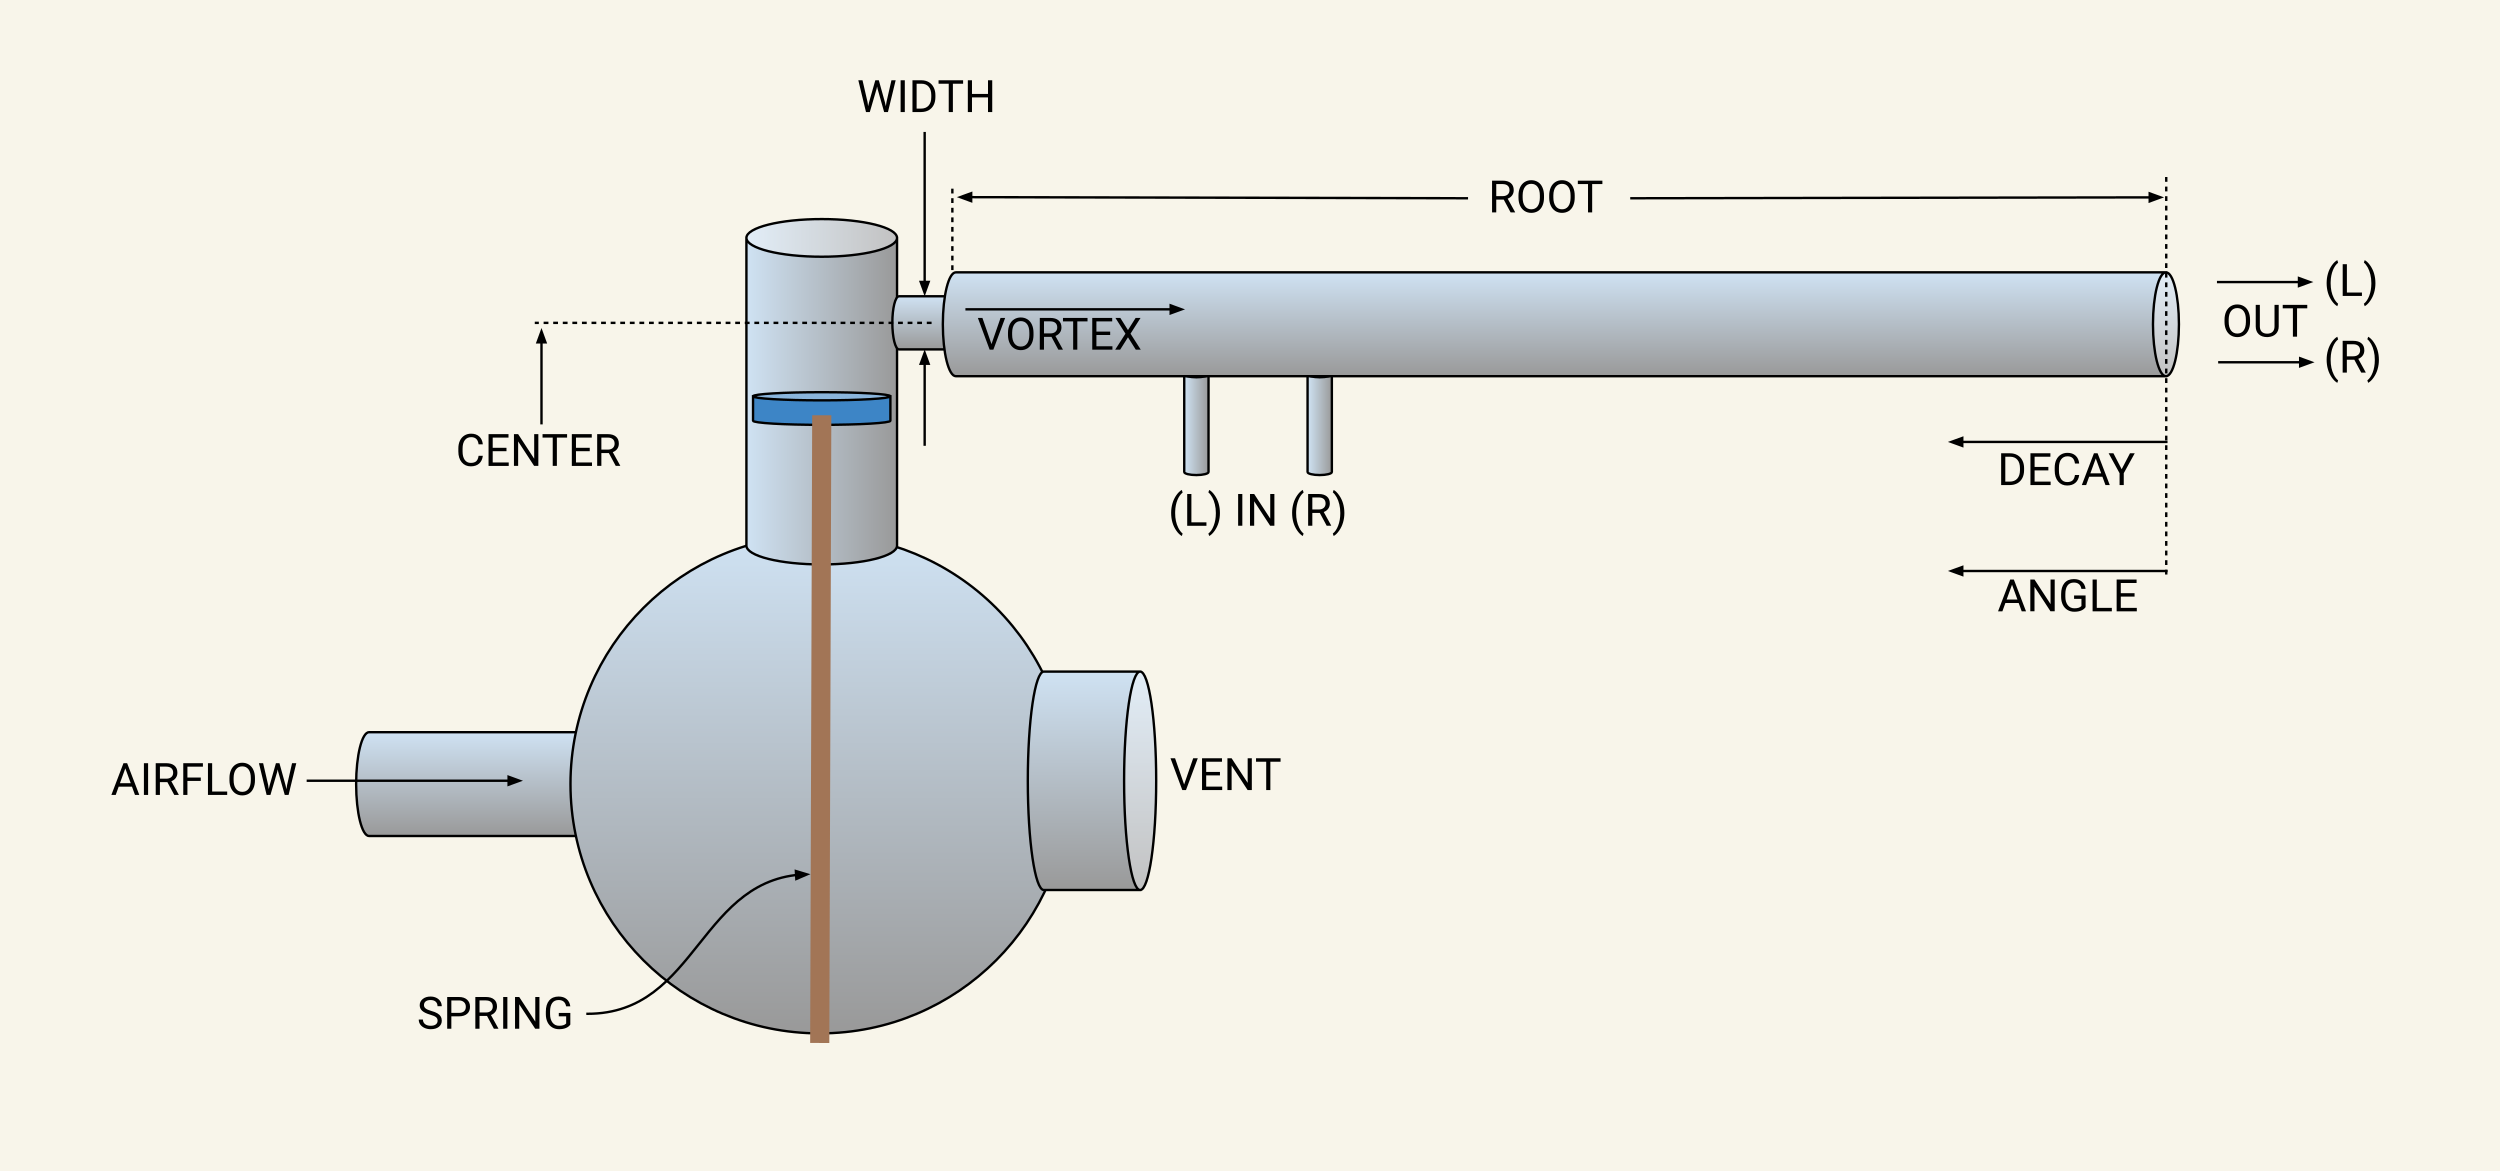 <svg version="1.1" viewBox="0.0 0.0 1043.924 489.045" fill="none" stroke="none" stroke-linecap="square" stroke-miterlimit="10" xmlns:xlink="http://www.w3.org/1999/xlink" xmlns="http://www.w3.org/2000/svg"><rect x="0.0" y="0.0" width="1043.924" height="489.045" fill="#333333" stroke="none"/><clipPath id="p.0"><path d="m0 0l1043.924 0l0 489.045l-1043.924 0l0 -489.045z" clip-rule="nonzero"/></clipPath><g clip-path="url(#p.0)"><path fill="#f8f5ea" d="m0 0l1043.924 0l0 489.045l-1043.924 0z" fill-rule="evenodd"/><defs><linearGradient id="p.1" gradientUnits="userSpaceOnUse" gradientTransform="matrix(3.185 0.0 0.0 3.185 0.0 0.0)" spreadMethod="pad" x1="158.46" y1="48.671" x2="155.276" y2="48.671"><stop offset="0.0" stop-color="#999999"/><stop offset="1.0" stop-color="#cfe2f3"/></linearGradient></defs><path fill="url(#p.1)" d="m494.5 156.269l0 0c0 0.7 2.27 1.268 5.071 1.268c2.801 0 5.071 -0.568 5.071 -1.268l0 40.835c0 0.7 -2.27 1.268 -5.071 1.268c-2.801 0 -5.071 -0.568 -5.071 -1.268z" fill-rule="evenodd"/><defs><linearGradient id="p.2" gradientUnits="userSpaceOnUse" gradientTransform="matrix(3.185 0.0 0.0 3.185 0.0 0.0)" spreadMethod="pad" x1="158.46" y1="48.671" x2="155.276" y2="48.671"><stop offset="0.0" stop-color="#999999"/><stop offset="1.0" stop-color="#cfe2f3"/></linearGradient></defs><path fill="url(#p.2)" d="m494.5 156.269l0 0c0 -0.7 2.27 -1.268 5.071 -1.268c2.801 0 5.071 0.568 5.071 1.268l0 0c0 0.7 -2.27 1.268 -5.071 1.268c-2.801 0 -5.071 -0.568 -5.071 -1.268z" fill-rule="evenodd"/><path fill="#000000" fill-opacity="0.0" d="m504.642 156.269l0 0c0 0.7 -2.27 1.268 -5.071 1.268c-2.801 0 -5.071 -0.568 -5.071 -1.268l0 0c0 -0.7 2.27 -1.268 5.071 -1.268c2.801 0 5.071 0.568 5.071 1.268l0 40.835c0 0.7 -2.27 1.268 -5.071 1.268c-2.801 0 -5.071 -0.568 -5.071 -1.268l0 -40.835" fill-rule="evenodd"/><path fill="#ffffff" fill-opacity="0.4" d="m494.5 156.269l0 0c0 -0.7 2.27 -1.268 5.071 -1.268c2.801 0 5.071 0.568 5.071 1.268l0 0c0 0.7 -2.27 1.268 -5.071 1.268c-2.801 0 -5.071 -0.568 -5.071 -1.268z" fill-rule="evenodd"/><path stroke="#000000" stroke-width="1.0" stroke-linejoin="round" stroke-linecap="butt" d="m504.642 156.269l0 0c0 0.7 -2.27 1.268 -5.071 1.268c-2.801 0 -5.071 -0.568 -5.071 -1.268l0 0c0 -0.7 2.27 -1.268 5.071 -1.268c2.801 0 5.071 0.568 5.071 1.268l0 40.835c0 0.7 -2.27 1.268 -5.071 1.268c-2.801 0 -5.071 -0.568 -5.071 -1.268l0 -40.835" fill-rule="evenodd"/><defs><linearGradient id="p.3" gradientUnits="userSpaceOnUse" gradientTransform="matrix(3.185 0.0 0.0 3.185 0.0 0.0)" spreadMethod="pad" x1="174.632" y1="48.671" x2="171.447" y2="48.671"><stop offset="0.0" stop-color="#999999"/><stop offset="1.0" stop-color="#cfe2f3"/></linearGradient></defs><path fill="url(#p.3)" d="m546.0 156.269l0 0c0 0.7 2.27 1.268 5.071 1.268c2.801 0 5.071 -0.568 5.071 -1.268l0 40.835c0 0.7 -2.27 1.268 -5.071 1.268c-2.801 0 -5.071 -0.568 -5.071 -1.268z" fill-rule="evenodd"/><defs><linearGradient id="p.4" gradientUnits="userSpaceOnUse" gradientTransform="matrix(3.185 0.0 0.0 3.185 0.0 0.0)" spreadMethod="pad" x1="174.632" y1="48.671" x2="171.447" y2="48.671"><stop offset="0.0" stop-color="#999999"/><stop offset="1.0" stop-color="#cfe2f3"/></linearGradient></defs><path fill="url(#p.4)" d="m546.0 156.269l0 0c0 -0.7 2.27 -1.268 5.071 -1.268c2.801 0 5.071 0.568 5.071 1.268l0 0c0 0.7 -2.27 1.268 -5.071 1.268c-2.801 0 -5.071 -0.568 -5.071 -1.268z" fill-rule="evenodd"/><path fill="#000000" fill-opacity="0.0" d="m556.142 156.269l0 0c0 0.7 -2.27 1.268 -5.071 1.268c-2.801 0 -5.071 -0.568 -5.071 -1.268l0 0c0 -0.7 2.27 -1.268 5.071 -1.268c2.801 0 5.071 0.568 5.071 1.268l0 40.835c0 0.7 -2.27 1.268 -5.071 1.268c-2.801 0 -5.071 -0.568 -5.071 -1.268l0 -40.835" fill-rule="evenodd"/><path fill="#ffffff" fill-opacity="0.4" d="m546.0 156.269l0 0c0 -0.7 2.27 -1.268 5.071 -1.268c2.801 0 5.071 0.568 5.071 1.268l0 0c0 0.7 -2.27 1.268 -5.071 1.268c-2.801 0 -5.071 -0.568 -5.071 -1.268z" fill-rule="evenodd"/><path stroke="#000000" stroke-width="1.0" stroke-linejoin="round" stroke-linecap="butt" d="m556.142 156.269l0 0c0 0.7 -2.27 1.268 -5.071 1.268c-2.801 0 -5.071 -0.568 -5.071 -1.268l0 0c0 -0.7 2.27 -1.268 5.071 -1.268c2.801 0 5.071 0.568 5.071 1.268l0 40.835c0 0.7 -2.27 1.268 -5.071 1.268c-2.801 0 -5.071 -0.568 -5.071 -1.268l0 -40.835" fill-rule="evenodd"/><defs><linearGradient id="p.5" gradientUnits="userSpaceOnUse" gradientTransform="matrix(0.0 6.586 -6.586 0.0 0.0 0.0)" spreadMethod="pad" x1="53.01" y1="-38.626" x2="46.424" y2="-38.626"><stop offset="0.0" stop-color="#999999"/><stop offset="1.0" stop-color="#cfe2f3"/></linearGradient></defs><path fill="url(#p.5)" d="m248.958 305.732l0 0c-2.994 0 -5.421 9.709 -5.421 21.685c0 11.976 2.427 21.685 5.421 21.685l-94.827 0c-2.994 0 -5.421 -9.709 -5.421 -21.685c0 -11.976 2.427 -21.685 5.421 -21.685z" fill-rule="evenodd"/><defs><linearGradient id="p.6" gradientUnits="userSpaceOnUse" gradientTransform="matrix(0.0 6.586 -6.586 0.0 0.0 0.0)" spreadMethod="pad" x1="53.01" y1="-38.626" x2="46.424" y2="-38.626"><stop offset="0.0" stop-color="#999999"/><stop offset="1.0" stop-color="#cfe2f3"/></linearGradient></defs><path fill="url(#p.6)" d="m248.958 305.732l0 0c2.994 0 5.421 9.709 5.421 21.685c0 11.976 -2.427 21.685 -5.421 21.685l0 0c-2.994 0 -5.421 -9.709 -5.421 -21.685c0 -11.976 2.427 -21.685 5.421 -21.685z" fill-rule="evenodd"/><path fill="#000000" fill-opacity="0.0" d="m248.958 349.102l0 0c-2.994 0 -5.421 -9.709 -5.421 -21.685c0 -11.976 2.427 -21.685 5.421 -21.685l0 0c2.994 0 5.421 9.709 5.421 21.685c0 11.976 -2.427 21.685 -5.421 21.685l-94.827 0c-2.994 0 -5.421 -9.709 -5.421 -21.685c0 -11.976 2.427 -21.685 5.421 -21.685l94.827 0" fill-rule="evenodd"/><path fill="#ffffff" fill-opacity="0.4" d="m248.958 305.732l0 0c2.994 0 5.421 9.709 5.421 21.685c0 11.976 -2.427 21.685 -5.421 21.685l0 0c-2.994 0 -5.421 -9.709 -5.421 -21.685c0 -11.976 2.427 -21.685 5.421 -21.685z" fill-rule="evenodd"/><path stroke="#000000" stroke-width="1.0" stroke-linejoin="round" stroke-linecap="butt" d="m248.958 349.102l0 0c-2.994 0 -5.421 -9.709 -5.421 -21.685c0 -11.976 2.427 -21.685 5.421 -21.685l0 0c2.994 0 5.421 9.709 5.421 21.685c0 11.976 -2.427 21.685 -5.421 21.685l-94.827 0c-2.994 0 -5.421 -9.709 -5.421 -21.685c0 -11.976 2.427 -21.685 5.421 -21.685l94.827 0" fill-rule="evenodd"/><defs><linearGradient id="p.7" gradientUnits="userSpaceOnUse" gradientTransform="matrix(14.429 0.0 0.0 14.429 0.0 0.0)" spreadMethod="pad" x1="30.938" y1="29.906" x2="30.938" y2="15.478"><stop offset="0.0" stop-color="#999999"/><stop offset="1.0" stop-color="#cfe2f3"/></linearGradient></defs><path fill="url(#p.7)" d="m238.215 327.417l0 0c0 -57.49 46.605 -104.094 104.094 -104.094l0 0c27.608 0 54.084 10.967 73.606 30.489c19.522 19.522 30.489 45.998 30.489 73.606l0 0c0 57.49 -46.605 104.094 -104.094 104.094l0 0c-57.49 0 -104.094 -46.605 -104.094 -104.094z" fill-rule="evenodd"/><path stroke="#000000" stroke-width="1.0" stroke-linejoin="round" stroke-linecap="butt" d="m238.215 327.417l0 0c0 -57.49 46.605 -104.094 104.094 -104.094l0 0c27.608 0 54.084 10.967 73.606 30.489c19.522 19.522 30.489 45.998 30.489 73.606l0 0c0 57.49 -46.605 104.094 -104.094 104.094l0 0c-57.49 0 -104.094 -46.605 -104.094 -104.094z" fill-rule="evenodd"/><defs><linearGradient id="p.8" gradientUnits="userSpaceOnUse" gradientTransform="matrix(7.931 0.0 0.0 7.931 0.0 0.0)" spreadMethod="pad" x1="47.23" y1="11.534" x2="39.3" y2="11.534"><stop offset="0.0" stop-color="#999999"/><stop offset="1.0" stop-color="#cfe2f3"/></linearGradient></defs><path fill="url(#p.8)" d="m311.68 99.34l0 0c0 4.342 14.08 7.862 31.449 7.862c17.369 0 31.449 -3.52 31.449 -7.862l0 128.496c0 4.342 -14.08 7.862 -31.449 7.862c-17.369 0 -31.449 -3.52 -31.449 -7.862z" fill-rule="evenodd"/><defs><linearGradient id="p.9" gradientUnits="userSpaceOnUse" gradientTransform="matrix(7.931 0.0 0.0 7.931 0.0 0.0)" spreadMethod="pad" x1="47.23" y1="11.534" x2="39.3" y2="11.534"><stop offset="0.0" stop-color="#999999"/><stop offset="1.0" stop-color="#cfe2f3"/></linearGradient></defs><path fill="url(#p.9)" d="m311.68 99.34l0 0c0 -4.342 14.08 -7.862 31.449 -7.862c17.369 0 31.449 3.52 31.449 7.862l0 0c0 4.342 -14.08 7.862 -31.449 7.862c-17.369 0 -31.449 -3.52 -31.449 -7.862z" fill-rule="evenodd"/><path fill="#000000" fill-opacity="0.0" d="m374.577 99.34l0 0c0 4.342 -14.08 7.862 -31.449 7.862c-17.369 0 -31.449 -3.52 -31.449 -7.862l0 0c0 -4.342 14.08 -7.862 31.449 -7.862c17.369 0 31.449 3.52 31.449 7.862l0 128.496c0 4.342 -14.08 7.862 -31.449 7.862c-17.369 0 -31.449 -3.52 -31.449 -7.862l0 -128.496" fill-rule="evenodd"/><path fill="#ffffff" fill-opacity="0.4" d="m311.68 99.34l0 0c0 -4.342 14.08 -7.862 31.449 -7.862c17.369 0 31.449 3.52 31.449 7.862l0 0c0 4.342 -14.08 7.862 -31.449 7.862c-17.369 0 -31.449 -3.52 -31.449 -7.862z" fill-rule="evenodd"/><path stroke="#000000" stroke-width="1.0" stroke-linejoin="round" stroke-linecap="butt" d="m374.577 99.34l0 0c0 4.342 -14.08 7.862 -31.449 7.862c-17.369 0 -31.449 -3.52 -31.449 -7.862l0 0c0 -4.342 14.08 -7.862 31.449 -7.862c17.369 0 31.449 3.52 31.449 7.862l0 128.496c0 4.342 -14.08 7.862 -31.449 7.862c-17.369 0 -31.449 -3.52 -31.449 -7.862l0 -128.496" fill-rule="evenodd"/><path fill="#3d85c6" d="m314.446 165.471l0 0c0 0.941 12.839 1.705 28.677 1.705c15.838 0 28.677 -0.763 28.677 -1.705l0 10.228c0 0.941 -12.839 1.705 -28.677 1.705c-15.838 0 -28.677 -0.763 -28.677 -1.705z" fill-rule="evenodd"/><path fill="#8ab5dc" d="m314.446 165.471l0 0c0 -0.941 12.839 -1.705 28.677 -1.705c15.838 0 28.677 0.763 28.677 1.705l0 0c0 0.941 -12.839 1.705 -28.677 1.705c-15.838 0 -28.677 -0.763 -28.677 -1.705z" fill-rule="evenodd"/><path fill="#000000" fill-opacity="0.0" d="m371.801 165.471l0 0c0 0.941 -12.839 1.705 -28.677 1.705c-15.838 0 -28.677 -0.763 -28.677 -1.705l0 0c0 -0.941 12.839 -1.705 28.677 -1.705c15.838 0 28.677 0.763 28.677 1.705l0 10.228c0 0.941 -12.839 1.705 -28.677 1.705c-15.838 0 -28.677 -0.763 -28.677 -1.705l0 -10.228" fill-rule="evenodd"/><path stroke="#000000" stroke-width="1.0" stroke-linejoin="round" stroke-linecap="butt" d="m371.801 165.471l0 0c0 0.941 -12.839 1.705 -28.677 1.705c-15.838 0 -28.677 -0.763 -28.677 -1.705l0 0c0 -0.941 12.839 -1.705 28.677 -1.705c15.838 0 28.677 0.763 28.677 1.705l0 10.228c0 0.941 -12.839 1.705 -28.677 1.705c-15.838 0 -28.677 -0.763 -28.677 -1.705l0 -10.228" fill-rule="evenodd"/><path fill="#000000" fill-opacity="0.0" d="m343.129 177.402l-0.819 254.11" fill-rule="evenodd"/><path stroke="#a27556" stroke-width="8.0" stroke-linejoin="round" stroke-linecap="butt" d="m343.129 177.402l-0.819 254.11" fill-rule="evenodd"/><defs><linearGradient id="p.10" gradientUnits="userSpaceOnUse" gradientTransform="matrix(0.0 4.709 -4.709 0.0 0.0 0.0)" spreadMethod="pad" x1="30.983" y1="-84.863" x2="26.274" y2="-84.863"><stop offset="0.0" stop-color="#999999"/><stop offset="1.0" stop-color="#cfe2f3"/></linearGradient></defs><path fill="url(#p.10)" d="m396.836 123.722l0 0c-1.531 0 -2.772 4.964 -2.772 11.087c0 6.123 1.241 11.087 2.772 11.087l-21.449 0c-1.531 0 -2.772 -4.964 -2.772 -11.087c0 -6.123 1.241 -11.087 2.772 -11.087z" fill-rule="evenodd"/><defs><linearGradient id="p.11" gradientUnits="userSpaceOnUse" gradientTransform="matrix(0.0 4.709 -4.709 0.0 0.0 0.0)" spreadMethod="pad" x1="30.983" y1="-84.863" x2="26.274" y2="-84.863"><stop offset="0.0" stop-color="#999999"/><stop offset="1.0" stop-color="#cfe2f3"/></linearGradient></defs><path fill="url(#p.11)" d="m396.836 123.722l0 0c1.531 0 2.772 4.964 2.772 11.087c0 6.123 -1.241 11.087 -2.772 11.087l0 0c-1.531 0 -2.772 -4.964 -2.772 -11.087c0 -6.123 1.241 -11.087 2.772 -11.087z" fill-rule="evenodd"/><path fill="#000000" fill-opacity="0.0" d="m396.836 145.895l0 0c-1.531 0 -2.772 -4.964 -2.772 -11.087c0 -6.123 1.241 -11.087 2.772 -11.087l0 0c1.531 0 2.772 4.964 2.772 11.087c0 6.123 -1.241 11.087 -2.772 11.087l-21.449 0c-1.531 0 -2.772 -4.964 -2.772 -11.087c0 -6.123 1.241 -11.087 2.772 -11.087l21.449 0" fill-rule="evenodd"/><path fill="#ffffff" fill-opacity="0.4" d="m396.836 123.722l0 0c1.531 0 2.772 4.964 2.772 11.087c0 6.123 -1.241 11.087 -2.772 11.087l0 0c-1.531 0 -2.772 -4.964 -2.772 -11.087c0 -6.123 1.241 -11.087 2.772 -11.087z" fill-rule="evenodd"/><path stroke="#000000" stroke-width="1.0" stroke-linejoin="round" stroke-linecap="butt" d="m396.836 145.895l0 0c-1.531 0 -2.772 -4.964 -2.772 -11.087c0 -6.123 1.241 -11.087 2.772 -11.087l0 0c1.531 0 2.772 4.964 2.772 11.087c0 6.123 -1.241 11.087 -2.772 11.087l-21.449 0c-1.531 0 -2.772 -4.964 -2.772 -11.087c0 -6.123 1.241 -11.087 2.772 -11.087l21.449 0" fill-rule="evenodd"/><defs><linearGradient id="p.12" gradientUnits="userSpaceOnUse" gradientTransform="matrix(0.0 6.586 -6.586 0.0 0.0 0.0)" spreadMethod="pad" x1="23.853" y1="-138.153" x2="17.268" y2="-138.153"><stop offset="0.0" stop-color="#999999"/><stop offset="1.0" stop-color="#cfe2f3"/></linearGradient></defs><path fill="url(#p.12)" d="m904.436 113.722l0 0c-2.994 0 -5.421 9.709 -5.421 21.685c0 11.976 2.427 21.685 5.421 21.685l-505.315 0c-2.994 0 -5.421 -9.709 -5.421 -21.685c0 -11.976 2.427 -21.685 5.421 -21.685z" fill-rule="evenodd"/><defs><linearGradient id="p.13" gradientUnits="userSpaceOnUse" gradientTransform="matrix(0.0 6.586 -6.586 0.0 0.0 0.0)" spreadMethod="pad" x1="23.853" y1="-138.153" x2="17.268" y2="-138.153"><stop offset="0.0" stop-color="#999999"/><stop offset="1.0" stop-color="#cfe2f3"/></linearGradient></defs><path fill="url(#p.13)" d="m904.436 113.722l0 0c2.994 0 5.421 9.709 5.421 21.685c0 11.976 -2.427 21.685 -5.421 21.685l0 0c-2.994 0 -5.421 -9.709 -5.421 -21.685c0 -11.976 2.427 -21.685 5.421 -21.685z" fill-rule="evenodd"/><path fill="#000000" fill-opacity="0.0" d="m904.436 157.092l0 0c-2.994 0 -5.421 -9.709 -5.421 -21.685c0 -11.976 2.427 -21.685 5.421 -21.685l0 0c2.994 0 5.421 9.709 5.421 21.685c0 11.976 -2.427 21.685 -5.421 21.685l-505.315 0c-2.994 0 -5.421 -9.709 -5.421 -21.685c0 -11.976 2.427 -21.685 5.421 -21.685l505.315 0" fill-rule="evenodd"/><path fill="#ffffff" fill-opacity="0.4" d="m904.436 113.722l0 0c2.994 0 5.421 9.709 5.421 21.685c0 11.976 -2.427 21.685 -5.421 21.685l0 0c-2.994 0 -5.421 -9.709 -5.421 -21.685c0 -11.976 2.427 -21.685 5.421 -21.685z" fill-rule="evenodd"/><path stroke="#000000" stroke-width="1.0" stroke-linejoin="round" stroke-linecap="butt" d="m904.436 157.092l0 0c-2.994 0 -5.421 -9.709 -5.421 -21.685c0 -11.976 2.427 -21.685 5.421 -21.685l0 0c2.994 0 5.421 9.709 5.421 21.685c0 11.976 -2.427 21.685 -5.421 21.685l-505.315 0c-2.994 0 -5.421 -9.709 -5.421 -21.685c0 -11.976 2.427 -21.685 5.421 -21.685l505.315 0" fill-rule="evenodd"/><defs><linearGradient id="p.14" gradientUnits="userSpaceOnUse" gradientTransform="matrix(0.0 9.551 -9.551 0.0 0.0 0.0)" spreadMethod="pad" x1="38.914" y1="-50.551" x2="29.363" y2="-50.551"><stop offset="0.0" stop-color="#999999"/><stop offset="1.0" stop-color="#cfe2f3"/></linearGradient></defs><path fill="url(#p.14)" d="m476.088 280.434l0 0c-3.701 0 -6.701 20.419 -6.701 45.606c0 25.188 3 45.606 6.701 45.606l-40.205 0c-3.701 0 -6.701 -20.419 -6.701 -45.606c0 -25.188 3 -45.606 6.701 -45.606z" fill-rule="evenodd"/><defs><linearGradient id="p.15" gradientUnits="userSpaceOnUse" gradientTransform="matrix(0.0 9.551 -9.551 0.0 0.0 0.0)" spreadMethod="pad" x1="38.914" y1="-50.551" x2="29.363" y2="-50.551"><stop offset="0.0" stop-color="#999999"/><stop offset="1.0" stop-color="#cfe2f3"/></linearGradient></defs><path fill="url(#p.15)" d="m476.088 280.434l0 0c3.701 0 6.701 20.419 6.701 45.606c0 25.188 -3 45.606 -6.701 45.606l0 0c-3.701 0 -6.701 -20.419 -6.701 -45.606c0 -25.188 3 -45.606 6.701 -45.606z" fill-rule="evenodd"/><path fill="#000000" fill-opacity="0.0" d="m476.088 371.646l0 0c-3.701 0 -6.701 -20.419 -6.701 -45.606c0 -25.188 3 -45.606 6.701 -45.606l0 0c3.701 0 6.701 20.419 6.701 45.606c0 25.188 -3 45.606 -6.701 45.606l-40.205 0c-3.701 0 -6.701 -20.419 -6.701 -45.606c0 -25.188 3 -45.606 6.701 -45.606l40.205 0" fill-rule="evenodd"/><path fill="#ffffff" fill-opacity="0.4" d="m476.088 280.434l0 0c3.701 0 6.701 20.419 6.701 45.606c0 25.188 -3 45.606 -6.701 45.606l0 0c-3.701 0 -6.701 -20.419 -6.701 -45.606c0 -25.188 3 -45.606 6.701 -45.606z" fill-rule="evenodd"/><path stroke="#000000" stroke-width="1.0" stroke-linejoin="round" stroke-linecap="butt" d="m476.088 371.646l0 0c-3.701 0 -6.701 -20.419 -6.701 -45.606c0 -25.188 3 -45.606 6.701 -45.606l0 0c3.701 0 6.701 20.419 6.701 45.606c0 25.188 -3 45.606 -6.701 45.606l-40.205 0c-3.701 0 -6.701 -20.419 -6.701 -45.606c0 -25.188 3 -45.606 6.701 -45.606l40.205 0" fill-rule="evenodd"/><path fill="#000000" fill-opacity="0.0" d="m386.11 55.606l0 68.126" fill-rule="evenodd"/><path stroke="#000000" stroke-width="1.0" stroke-linejoin="round" stroke-linecap="butt" d="m386.11 55.606l0 62.126" fill-rule="evenodd"/><path fill="#000000" stroke="#000000" stroke-width="1.0" stroke-linecap="butt" d="m384.459 117.732l1.652 4.538l1.652 -4.538z" fill-rule="evenodd"/><path fill="#000000" fill-opacity="0.0" d="m386.111 185.643l0 -39.748" fill-rule="evenodd"/><path stroke="#000000" stroke-width="1.0" stroke-linejoin="round" stroke-linecap="butt" d="m386.111 185.643l0 -33.748" fill-rule="evenodd"/><path fill="#000000" stroke="#000000" stroke-width="1.0" stroke-linecap="butt" d="m387.763 151.895l-1.652 -4.538l-1.652 4.538z" fill-rule="evenodd"/><path fill="#000000" fill-opacity="0.0" d="m348.846 19.864l88.882 0l0 42.016l-88.882 0z" fill-rule="evenodd"/><path fill="#000000" d="m362.252 42.596l0.25 1.75l0.375 -1.578l2.625 -9.25l1.469 0l2.562 9.25l0.359 1.609l0.281 -1.781l2.062 -9.078l1.766 0l-3.219 13.266l-1.594 0l-2.734 -9.672l-0.203 -1.0l-0.219 1.0l-2.828 9.672l-1.594 0l-3.203 -13.266l1.75 0l2.094 9.078zm15.568 4.188l-1.75 0l0 -13.266l1.75 0l0 13.266zm3.199 0l0 -13.266l3.734 0q1.734 0 3.062 0.766q1.328 0.766 2.047 2.188q0.734 1.406 0.734 3.234l0 0.844q0 1.875 -0.719 3.297q-0.719 1.406 -2.062 2.172q-1.344 0.75 -3.141 0.766l-3.656 0zm1.734 -11.828l0 10.391l1.844 0q2.031 0 3.156 -1.25q1.125 -1.25 1.125 -3.578l0 -0.781q0 -2.25 -1.062 -3.5q-1.062 -1.266 -3.016 -1.281l-2.047 0zm19.41 0l-4.266 0l0 11.828l-1.734 0l0 -11.828l-4.25 0l0 -1.438l10.25 0l0 1.438zm12.163 11.828l-1.766 0l0 -6.125l-6.688 0l0 6.125l-1.734 0l0 -13.266l1.734 0l0 5.703l6.688 0l0 -5.703l1.766 0l0 13.266z" fill-rule="nonzero"/><path fill="#000000" fill-opacity="0.0" d="m388.501 134.808l-164.693 0" fill-rule="evenodd"/><path stroke="#000000" stroke-width="1.0" stroke-linejoin="round" stroke-linecap="butt" stroke-dasharray="1.0,3.0" d="m388.501 134.808l-164.693 0" fill-rule="evenodd"/><path fill="#000000" fill-opacity="0.0" d="m181.316 167.625l88.882 0l0 42.016l-88.882 0z" fill-rule="evenodd"/><path fill="#000000" d="m201.613 190.342q-0.25 2.094 -1.562 3.25q-1.297 1.141 -3.469 1.141q-2.344 0 -3.766 -1.688q-1.422 -1.688 -1.422 -4.516l0 -1.266q0 -1.859 0.656 -3.25q0.672 -1.406 1.875 -2.156q1.219 -0.766 2.812 -0.766q2.109 0 3.391 1.188q1.281 1.172 1.484 3.266l-1.766 0q-0.219 -1.578 -0.984 -2.281q-0.766 -0.719 -2.125 -0.719q-1.672 0 -2.625 1.234q-0.953 1.234 -0.953 3.531l0 1.281q0 2.156 0.891 3.438q0.906 1.266 2.531 1.266q1.453 0 2.234 -0.656q0.781 -0.656 1.031 -2.297l1.766 0zm9.877 -1.922l-5.75 0l0 4.688l6.688 0l0 1.438l-8.422 0l0 -13.266l8.328 0l0 1.438l-6.594 0l0 4.266l5.75 0l0 1.438zm13.307 6.125l-1.766 0l-6.672 -10.219l0 10.219l-1.75 0l0 -13.266l1.75 0l6.703 10.266l0 -10.266l1.734 0l0 13.266zm12.004 -11.828l-4.266 0l0 11.828l-1.734 0l0 -11.828l-4.25 0l0 -1.438l10.25 0l0 1.438zm9.46 5.703l-5.75 0l0 4.688l6.688 0l0 1.438l-8.422 0l0 -13.266l8.328 0l0 1.438l-6.594 0l0 4.266l5.75 0l0 1.438zm7.978 0.766l-3.125 0l0 5.359l-1.75 0l0 -13.266l4.391 0q2.234 0 3.437 1.031q1.219 1.016 1.219 2.953q0 1.25 -0.672 2.172q-0.672 0.922 -1.859 1.375l3.109 5.625l0 0.109l-1.875 0l-2.875 -5.359zm-3.125 -1.438l2.688 0q1.312 0 2.078 -0.672q0.766 -0.672 0.766 -1.812q0 -1.219 -0.734 -1.875q-0.734 -0.656 -2.109 -0.672l-2.688 0l0 5.031z" fill-rule="nonzero"/><path fill="#000000" fill-opacity="0.0" d="m37.249 305.031l102.614 0l0 42.016l-102.614 0z" fill-rule="evenodd"/><path fill="#000000" d="m55.108 328.483l-5.547 0l-1.25 3.469l-1.812 0l5.062 -13.266l1.531 0l5.078 13.266l-1.797 0l-1.266 -3.469zm-5.031 -1.438l4.516 0l-2.266 -6.203l-2.25 6.203zm11.764 4.906l-1.75 0l0 -13.266l1.75 0l0 13.266zm8.058 -5.359l-3.125 0l0 5.359l-1.75 0l0 -13.266l4.391 0q2.234 0 3.438 1.031q1.219 1.016 1.219 2.953q0 1.25 -0.672 2.172q-0.672 0.922 -1.859 1.375l3.109 5.625l0 0.109l-1.875 0l-2.875 -5.359zm-3.125 -1.438l2.688 0q1.312 0 2.078 -0.672q0.766 -0.672 0.766 -1.812q0 -1.219 -0.734 -1.875q-0.734 -0.656 -2.109 -0.672l-2.688 0l0 5.031zm17.065 0.938l-5.578 0l0 5.859l-1.734 0l0 -13.266l8.203 0l0 1.438l-6.469 0l0 4.547l5.578 0l0 1.422zm4.749 4.422l6.281 0l0 1.438l-8.031 0l0 -13.266l1.75 0l0 11.828zm17.884 -4.766q0 1.953 -0.656 3.406q-0.641 1.453 -1.844 2.219q-1.203 0.766 -2.812 0.766q-1.562 0 -2.781 -0.766q-1.203 -0.781 -1.875 -2.203q-0.672 -1.422 -0.688 -3.297l0 -0.969q0 -1.906 0.656 -3.375q0.672 -1.469 1.891 -2.25q1.219 -0.781 2.781 -0.781q1.594 0 2.812 0.781q1.219 0.766 1.859 2.234q0.656 1.453 0.656 3.391l0 0.844zm-1.734 -0.859q0 -2.359 -0.953 -3.609q-0.938 -1.266 -2.641 -1.266q-1.656 0 -2.609 1.266q-0.953 1.25 -0.984 3.5l0 0.969q0 2.281 0.953 3.594q0.969 1.312 2.656 1.312q1.688 0 2.609 -1.234q0.938 -1.234 0.969 -3.547l0 -0.984zm7.232 2.875l0.25 1.75l0.375 -1.578l2.625 -9.25l1.469 0l2.562 9.25l0.359 1.609l0.281 -1.781l2.062 -9.078l1.766 0l-3.219 13.266l-1.594 0l-2.734 -9.672l-0.203 -1.0l-0.219 1.0l-2.828 9.672l-1.594 0l-3.203 -13.266l1.75 0l2.094 9.078z" fill-rule="nonzero"/><path fill="#000000" fill-opacity="0.0" d="m128.554 326.016l89.827 0" fill-rule="evenodd"/><path stroke="#000000" stroke-width="1.0" stroke-linejoin="round" stroke-linecap="butt" d="m128.554 326.016l83.827 0" fill-rule="evenodd"/><path fill="#000000" stroke="#000000" stroke-width="1.0" stroke-linecap="butt" d="m212.381 327.667l4.538 -1.652l-4.538 -1.652z" fill-rule="evenodd"/><path fill="#000000" fill-opacity="0.0" d="m479.517 302.976l88.882 0l0 42.016l-88.882 0z" fill-rule="evenodd"/><path fill="#000000" d="m494.455 327.568l3.781 -10.938l1.922 0l-4.922 13.266l-1.547 0l-4.922 -13.266l1.906 0l3.781 10.938zm14.963 -3.797l-5.75 0l0 4.688l6.688 0l0 1.438l-8.422 0l0 -13.266l8.328 0l0 1.438l-6.594 0l0 4.266l5.75 0l0 1.438zm13.307 6.125l-1.766 0l-6.672 -10.219l0 10.219l-1.75 0l0 -13.266l1.75 0l6.703 10.266l0 -10.266l1.734 0l0 13.266zm12.004 -11.828l-4.266 0l0 11.828l-1.734 0l0 -11.828l-4.25 0l0 -1.438l10.25 0l0 1.438z" fill-rule="nonzero"/><path fill="#000000" fill-opacity="0.0" d="m226.111 176.702l0 -39.748" fill-rule="evenodd"/><path stroke="#000000" stroke-width="1.0" stroke-linejoin="round" stroke-linecap="butt" d="m226.111 176.702l0 -33.748" fill-rule="evenodd"/><path fill="#000000" stroke="#000000" stroke-width="1.0" stroke-linecap="butt" d="m227.763 142.954l-1.652 -4.538l-1.652 4.538z" fill-rule="evenodd"/><path fill="#000000" fill-opacity="0.0" d="m165.118 402.659l88.882 0l0 42.016l-88.882 0z" fill-rule="evenodd"/><path fill="#000000" d="m179.571 423.673q-2.25 -0.656 -3.281 -1.594q-1.031 -0.938 -1.031 -2.328q0 -1.562 1.25 -2.594q1.266 -1.031 3.266 -1.031q1.359 0 2.438 0.531q1.078 0.531 1.656 1.469q0.594 0.922 0.594 2.031l-1.766 0q0 -1.203 -0.766 -1.891q-0.766 -0.688 -2.156 -0.688q-1.297 0 -2.016 0.562q-0.719 0.562 -0.719 1.578q0 0.812 0.688 1.375q0.688 0.562 2.328 1.031q1.656 0.453 2.594 1.016q0.938 0.562 1.375 1.312q0.453 0.75 0.453 1.75q0 1.609 -1.25 2.594q-1.25 0.969 -3.359 0.969q-1.375 0 -2.562 -0.516q-1.172 -0.531 -1.812 -1.438q-0.641 -0.922 -0.641 -2.078l1.75 0q0 1.203 0.891 1.906q0.891 0.688 2.375 0.688q1.375 0 2.109 -0.562q0.75 -0.562 0.75 -1.531q0 -0.984 -0.688 -1.516q-0.688 -0.531 -2.469 -1.047zm8.896 0.719l0 5.188l-1.734 0l0 -13.266l4.891 0q2.172 0 3.406 1.109q1.234 1.109 1.234 2.953q0 1.922 -1.219 2.969q-1.203 1.047 -3.453 1.047l-3.125 0zm0 -1.438l3.156 0q1.391 0 2.141 -0.656q0.75 -0.656 0.75 -1.906q0 -1.188 -0.75 -1.891q-0.75 -0.719 -2.047 -0.75l-3.25 0l0 5.203zm14.894 1.266l-3.125 0l0 5.359l-1.75 0l0 -13.266l4.391 0q2.234 0 3.438 1.031q1.219 1.016 1.219 2.953q0 1.25 -0.672 2.172q-0.672 0.922 -1.859 1.375l3.109 5.625l0 0.109l-1.875 0l-2.875 -5.359zm-3.125 -1.438l2.688 0q1.312 0 2.078 -0.672q0.766 -0.672 0.766 -1.812q0 -1.219 -0.734 -1.875q-0.734 -0.656 -2.109 -0.672l-2.688 0l0 5.031zm11.628 6.797l-1.75 0l0 -13.266l1.75 0l0 13.266zm13.386 0l-1.766 0l-6.672 -10.219l0 10.219l-1.75 0l0 -13.266l1.75 0l6.703 10.266l0 -10.266l1.734 0l0 13.266zm12.894 -1.734q-0.672 0.953 -1.875 1.438q-1.203 0.484 -2.812 0.484q-1.625 0 -2.891 -0.766q-1.25 -0.766 -1.938 -2.156q-0.688 -1.406 -0.703 -3.266l0 -1.156q0 -2.984 1.391 -4.641q1.406 -1.656 3.938 -1.656q2.078 0 3.344 1.062q1.266 1.062 1.547 3.016l-1.75 0q-0.484 -2.625 -3.125 -2.625q-1.766 0 -2.672 1.234q-0.906 1.234 -0.906 3.562l0 1.094q0 2.234 1.016 3.547q1.016 1.312 2.766 1.312q0.984 0 1.719 -0.219q0.734 -0.219 1.219 -0.734l0 -2.984l-3.078 0l0 -1.422l4.812 0l0 4.875z" fill-rule="nonzero"/><path fill="#000000" fill-opacity="0.0" d="m245.32 423.331c23.276 0 34.913 -14.575 46.551 -29.15c11.638 -14.575 23.276 -29.15 46.551 -29.15" fill-rule="evenodd"/><path stroke="#000000" stroke-width="1.0" stroke-linejoin="round" stroke-linecap="butt" d="m245.32 423.331c23.276 0 34.913 -14.575 46.551 -29.15c5.819 -7.287 11.638 -14.575 18.911 -20.04c3.637 -2.733 7.637 -5.01 12.183 -6.604c2.273 -0.797 4.682 -1.423 7.251 -1.85c0.642 -0.107 1.294 -0.201 1.957 -0.282l0.259 -0.03" fill-rule="evenodd"/><path fill="#000000" stroke="#000000" stroke-width="1.0" stroke-linecap="butt" d="m332.526 367.022l4.437 -1.908l-4.625 -1.39z" fill-rule="evenodd"/><path fill="#000000" fill-opacity="0.0" d="m904.592 184.535l-91.213 0" fill-rule="evenodd"/><path stroke="#000000" stroke-width="1.0" stroke-linejoin="round" stroke-linecap="butt" d="m904.592 184.535l-85.213 0" fill-rule="evenodd"/><path fill="#000000" stroke="#000000" stroke-width="1.0" stroke-linecap="butt" d="m819.38 182.884l-4.538 1.652l4.538 1.652z" fill-rule="evenodd"/><path fill="#000000" fill-opacity="0.0" d="m825.072 175.625l88.882 0l0 42.016l-88.882 0z" fill-rule="evenodd"/><path fill="#000000" d="m835.619 202.545l0 -13.266l3.734 0q1.734 0 3.062 0.766q1.328 0.766 2.047 2.188q0.734 1.406 0.734 3.234l0 0.844q0 1.875 -0.719 3.297q-0.719 1.406 -2.062 2.172q-1.344 0.75 -3.141 0.766l-3.656 0zm1.734 -11.828l0 10.391l1.844 0q2.031 0 3.156 -1.25q1.125 -1.25 1.125 -3.578l0 -0.781q0 -2.25 -1.062 -3.5q-1.062 -1.266 -3.016 -1.281l-2.047 0zm17.984 5.703l-5.75 0l0 4.688l6.688 0l0 1.438l-8.422 0l0 -13.266l8.328 0l0 1.438l-6.594 0l0 4.266l5.75 0l0 1.438zm12.869 1.922q-0.25 2.094 -1.562 3.25q-1.297 1.141 -3.469 1.141q-2.344 0 -3.766 -1.688q-1.422 -1.688 -1.422 -4.516l0 -1.266q0 -1.859 0.656 -3.25q0.672 -1.406 1.875 -2.156q1.219 -0.766 2.812 -0.766q2.109 0 3.391 1.188q1.281 1.172 1.484 3.266l-1.766 0q-0.219 -1.578 -0.984 -2.281q-0.766 -0.719 -2.125 -0.719q-1.672 0 -2.625 1.234q-0.953 1.234 -0.953 3.531l0 1.281q0 2.156 0.891 3.438q0.906 1.266 2.531 1.266q1.453 0 2.234 -0.656q0.781 -0.656 1.031 -2.297l1.766 0zm9.705 0.734l-5.547 0l-1.25 3.469l-1.812 0l5.062 -13.266l1.531 0l5.078 13.266l-1.797 0l-1.266 -3.469zm-5.031 -1.438l4.516 0l-2.266 -6.203l-2.25 6.203zm13.064 -1.703l3.469 -6.656l1.984 0l-4.578 8.312l0 4.953l-1.75 0l0 -4.953l-4.562 -8.312l2.0 0l3.438 6.656z" fill-rule="nonzero"/><path fill="#000000" fill-opacity="0.0" d="m825.078 228.34l88.882 0l0 42.016l-88.882 0z" fill-rule="evenodd"/><path fill="#000000" d="m842.937 251.791l-5.547 0l-1.25 3.469l-1.812 0l5.062 -13.266l1.531 0l5.078 13.266l-1.797 0l-1.266 -3.469zm-5.031 -1.438l4.516 0l-2.266 -6.203l-2.25 6.203zm20.077 4.906l-1.766 0l-6.672 -10.219l0 10.219l-1.75 0l0 -13.266l1.75 0l6.703 10.266l0 -10.266l1.734 0l0 13.266zm12.894 -1.734q-0.672 0.953 -1.875 1.438q-1.203 0.484 -2.812 0.484q-1.625 0 -2.891 -0.766q-1.25 -0.766 -1.938 -2.156q-0.688 -1.406 -0.703 -3.266l0 -1.156q0 -2.984 1.391 -4.641q1.406 -1.656 3.938 -1.656q2.078 0 3.344 1.062q1.266 1.062 1.547 3.016l-1.75 0q-0.484 -2.625 -3.125 -2.625q-1.766 0 -2.672 1.234q-0.906 1.234 -0.906 3.562l0 1.094q0 2.234 1.016 3.547q1.016 1.312 2.766 1.312q0.984 0 1.719 -0.219q0.734 -0.219 1.219 -0.734l0 -2.984l-3.078 0l0 -1.422l4.812 0l0 4.875zm4.677 0.297l6.281 0l0 1.438l-8.031 0l0 -13.266l1.75 0l0 11.828zm15.773 -4.688l-5.75 0l0 4.688l6.688 0l0 1.438l-8.422 0l0 -13.266l8.328 0l0 1.438l-6.594 0l0 4.266l5.75 0l0 1.438z" fill-rule="nonzero"/><path fill="#000000" fill-opacity="0.0" d="m904.556 74.417l0 166.331" fill-rule="evenodd"/><path stroke="#000000" stroke-width="1.0" stroke-linejoin="round" stroke-linecap="butt" stroke-dasharray="1.0,3.0" d="m904.556 74.417l0 166.331" fill-rule="evenodd"/><path fill="#000000" fill-opacity="0.0" d="m612.509 61.779l68.724 0l0 42.016l-68.724 0z" fill-rule="evenodd"/><path fill="#000000" d="m627.915 83.34l-3.125 0l0 5.359l-1.75 0l0 -13.266l4.391 0q2.234 0 3.438 1.031q1.219 1.016 1.219 2.953q0 1.25 -0.672 2.172q-0.672 0.922 -1.859 1.375l3.109 5.625l0 0.109l-1.875 0l-2.875 -5.359zm-3.125 -1.438l2.688 0q1.312 0 2.078 -0.672q0.766 -0.672 0.766 -1.812q0 -1.219 -0.734 -1.875q-0.734 -0.656 -2.109 -0.672l-2.688 0l0 5.031zm19.94 0.594q0 1.953 -0.656 3.406q-0.641 1.453 -1.844 2.219q-1.203 0.766 -2.812 0.766q-1.562 0 -2.781 -0.766q-1.203 -0.781 -1.875 -2.203q-0.672 -1.422 -0.688 -3.297l0 -0.969q0 -1.906 0.656 -3.375q0.672 -1.469 1.891 -2.25q1.219 -0.781 2.781 -0.781q1.594 0 2.812 0.781q1.219 0.766 1.859 2.234q0.656 1.453 0.656 3.391l0 0.844zm-1.734 -0.859q0 -2.359 -0.953 -3.609q-0.938 -1.266 -2.641 -1.266q-1.656 0 -2.609 1.266q-0.953 1.25 -0.984 3.5l0 0.969q0 2.281 0.953 3.594q0.969 1.312 2.656 1.312q1.688 0 2.609 -1.234q0.938 -1.234 0.969 -3.547l0 -0.984zm14.561 0.859q0 1.953 -0.656 3.406q-0.641 1.453 -1.844 2.219q-1.203 0.766 -2.812 0.766q-1.562 0 -2.781 -0.766q-1.203 -0.781 -1.875 -2.203q-0.672 -1.422 -0.688 -3.297l0 -0.969q0 -1.906 0.656 -3.375q0.672 -1.469 1.891 -2.25q1.219 -0.781 2.781 -0.781q1.594 0 2.812 0.781q1.219 0.766 1.859 2.234q0.656 1.453 0.656 3.391l0 0.844zm-1.734 -0.859q0 -2.359 -0.953 -3.609q-0.938 -1.266 -2.641 -1.266q-1.656 0 -2.609 1.266q-0.953 1.25 -0.984 3.5l0 0.969q0 2.281 0.953 3.594q0.969 1.312 2.656 1.312q1.688 0 2.609 -1.234q0.938 -1.234 0.969 -3.547l0 -0.984zm13.283 -4.766l-4.266 0l0 11.828l-1.734 0l0 -11.828l-4.25 0l0 -1.438l10.25 0l0 1.438z" fill-rule="nonzero"/><path fill="#000000" fill-opacity="0.0" d="m681.233 82.787l222.425 -0.378" fill-rule="evenodd"/><path stroke="#000000" stroke-width="1.0" stroke-linejoin="round" stroke-linecap="butt" d="m681.233 82.787l216.425 -0.368" fill-rule="evenodd"/><path fill="#000000" stroke="#000000" stroke-width="1.0" stroke-linecap="butt" d="m897.661 84.071l4.535 -1.659l-4.541 -1.644z" fill-rule="evenodd"/><path fill="#000000" fill-opacity="0.0" d="m612.509 82.787l-212.976 -0.472" fill-rule="evenodd"/><path stroke="#000000" stroke-width="1.0" stroke-linejoin="round" stroke-linecap="butt" d="m612.509 82.787l-206.976 -0.459" fill-rule="evenodd"/><path fill="#000000" stroke="#000000" stroke-width="1.0" stroke-linecap="butt" d="m405.536 80.676l-4.542 1.642l4.534 1.662z" fill-rule="evenodd"/><path fill="#000000" fill-opacity="0.0" d="m397.677 112.27l0 -35.276" fill-rule="evenodd"/><path stroke="#000000" stroke-width="1.0" stroke-linejoin="round" stroke-linecap="butt" stroke-dasharray="1.0,3.0" d="m397.677 112.27l0 -35.276" fill-rule="evenodd"/><path fill="#000000" fill-opacity="0.0" d="m904.592 238.419l-91.213 0" fill-rule="evenodd"/><path stroke="#000000" stroke-width="1.0" stroke-linejoin="round" stroke-linecap="butt" d="m904.592 238.419l-85.213 0" fill-rule="evenodd"/><path fill="#000000" stroke="#000000" stroke-width="1.0" stroke-linecap="butt" d="m819.38 236.768l-4.538 1.652l4.538 1.652z" fill-rule="evenodd"/><path fill="#000000" fill-opacity="0.0" d="m399.078 119.102l88.882 0l0 42.016l-88.882 0z" fill-rule="evenodd"/><path fill="#000000" d="m414.015 143.694l3.781 -10.938l1.922 0l-4.922 13.266l-1.547 0l-4.922 -13.266l1.906 0l3.781 10.938zm17.548 -3.875q0 1.953 -0.656 3.406q-0.641 1.453 -1.844 2.219q-1.203 0.766 -2.812 0.766q-1.562 0 -2.781 -0.766q-1.203 -0.781 -1.875 -2.203q-0.672 -1.422 -0.688 -3.297l0 -0.969q0 -1.906 0.656 -3.375q0.672 -1.469 1.891 -2.25q1.219 -0.781 2.781 -0.781q1.594 0 2.812 0.781q1.219 0.766 1.859 2.234q0.656 1.453 0.656 3.391l0 0.844zm-1.734 -0.859q0 -2.359 -0.953 -3.609q-0.938 -1.266 -2.641 -1.266q-1.656 0 -2.609 1.266q-0.953 1.25 -0.984 3.5l0 0.969q0 2.281 0.953 3.594q0.969 1.312 2.656 1.312q1.688 0 2.609 -1.234q0.938 -1.234 0.969 -3.547l0 -0.984zm9.232 1.703l-3.125 0l0 5.359l-1.75 0l0 -13.266l4.391 0q2.234 0 3.438 1.031q1.219 1.016 1.219 2.953q0 1.25 -0.672 2.172q-0.672 0.922 -1.859 1.375l3.109 5.625l0 0.109l-1.875 0l-2.875 -5.359zm-3.125 -1.438l2.688 0q1.312 0 2.078 -0.672q0.766 -0.672 0.766 -1.812q0 -1.219 -0.734 -1.875q-0.734 -0.656 -2.109 -0.672l-2.688 0l0 5.031zm18.18 -5.031l-4.266 0l0 11.828l-1.734 0l0 -11.828l-4.25 0l0 -1.438l10.25 0l0 1.438zm9.46 5.703l-5.75 0l0 4.688l6.688 0l0 1.438l-8.422 0l0 -13.266l8.328 0l0 1.438l-6.594 0l0 4.266l5.75 0l0 1.438zm7.432 -2.062l3.188 -5.078l2.062 0l-4.188 6.578l4.281 6.688l-2.078 0l-3.266 -5.172l-3.266 5.172l-2.078 0l4.297 -6.688l-4.188 -6.578l2.047 0l3.188 5.078z" fill-rule="nonzero"/><path fill="#000000" fill-opacity="0.0" d="m403.63 129.181l91.213 0" fill-rule="evenodd"/><path stroke="#000000" stroke-width="1.0" stroke-linejoin="round" stroke-linecap="butt" d="m403.63 129.181l85.213 0" fill-rule="evenodd"/><path fill="#000000" stroke="#000000" stroke-width="1.0" stroke-linecap="butt" d="m488.842 130.833l4.538 -1.652l-4.538 -1.652z" fill-rule="evenodd"/><path fill="#000000" fill-opacity="0.0" d="m478.816 192.625l102.614 0l0 42.016l-102.614 0z" fill-rule="evenodd"/><path fill="#000000" d="m489.035 214.154q0 -2.047 0.547 -3.938q0.547 -1.906 1.641 -3.453q1.094 -1.547 2.266 -2.188l0.344 1.109q-1.328 1.031 -2.188 3.125q-0.844 2.094 -0.922 4.688l-0.016 0.766q0 3.516 1.297 6.109q0.766 1.547 1.828 2.422l-0.344 1.031q-1.203 -0.672 -2.312 -2.266q-2.141 -3.094 -2.141 -7.406zm8.455 3.953l6.281 0l0 1.438l-8.031 0l0 -13.266l1.75 0l0 11.828zm11.914 -3.859q0 2.031 -0.547 3.906q-0.531 1.859 -1.625 3.422q-1.094 1.578 -2.297 2.25l-0.359 -1.031q1.406 -1.078 2.25 -3.328q0.859 -2.266 0.875 -5.031l0 -0.297q0 -1.906 -0.406 -3.547q-0.391 -1.656 -1.109 -2.953q-0.719 -1.297 -1.609 -2.031l0.359 -1.031q1.203 0.672 2.281 2.234q1.094 1.547 1.641 3.422q0.547 1.875 0.547 4.016zm9.354 5.297l-1.75 0l0 -13.266l1.75 0l0 13.266zm13.386 0l-1.766 0l-6.672 -10.219l0 10.219l-1.75 0l0 -13.266l1.75 0l6.703 10.266l0 -10.266l1.734 0l0 13.266zm7.403 -5.391q0 -2.047 0.547 -3.938q0.547 -1.906 1.641 -3.453q1.094 -1.547 2.266 -2.188l0.344 1.109q-1.328 1.031 -2.188 3.125q-0.844 2.094 -0.922 4.688l-0.016 0.766q0 3.516 1.297 6.109q0.766 1.547 1.828 2.422l-0.344 1.031q-1.203 -0.672 -2.312 -2.266q-2.141 -3.094 -2.141 -7.406zm11.564 0.031l-3.125 0l0 5.359l-1.75 0l0 -13.266l4.391 0q2.234 0 3.438 1.031q1.219 1.016 1.219 2.953q0 1.25 -0.672 2.172q-0.672 0.922 -1.859 1.375l3.109 5.625l0 0.109l-1.875 0l-2.875 -5.359zm-3.125 -1.438l2.688 0q1.312 0 2.078 -0.672q0.766 -0.672 0.766 -1.812q0 -1.219 -0.734 -1.875q-0.734 -0.656 -2.109 -0.672l-2.688 0l0 5.031zm13.378 1.5q0 2.031 -0.547 3.906q-0.531 1.859 -1.625 3.422q-1.094 1.578 -2.297 2.25l-0.359 -1.031q1.406 -1.078 2.25 -3.328q0.859 -2.266 0.875 -5.031l0 -0.297q0 -1.906 -0.406 -3.547q-0.391 -1.656 -1.109 -2.953q-0.719 -1.297 -1.609 -2.031l0.359 -1.031q1.203 0.672 2.281 2.234q1.094 1.547 1.641 3.422q0.547 1.875 0.547 4.016z" fill-rule="nonzero"/><path fill="#000000" fill-opacity="0.0" d="m918.816 113.661l62.898 0l0 42.016l-62.898 0z" fill-rule="evenodd"/><path fill="#000000" d="m939.551 134.378q0 1.953 -0.656 3.406q-0.641 1.453 -1.844 2.219q-1.203 0.766 -2.812 0.766q-1.562 0 -2.781 -0.766q-1.203 -0.781 -1.875 -2.203q-0.672 -1.422 -0.688 -3.297l0 -0.969q0 -1.906 0.656 -3.375q0.672 -1.469 1.891 -2.25q1.219 -0.781 2.781 -0.781q1.594 0 2.812 0.781q1.219 0.766 1.859 2.234q0.656 1.453 0.656 3.391l0 0.844zm-1.734 -0.859q0 -2.359 -0.953 -3.609q-0.938 -1.266 -2.641 -1.266q-1.656 0 -2.609 1.266q-0.953 1.25 -0.984 3.5l0 0.969q0 2.281 0.953 3.594q0.969 1.312 2.656 1.312q1.688 0 2.609 -1.234q0.938 -1.234 0.969 -3.547l0 -0.984zm13.701 -6.203l0 9.016q0 1.875 -1.172 3.078q-1.172 1.188 -3.188 1.328l-0.453 0.031q-2.188 0 -3.484 -1.172q-1.281 -1.188 -1.297 -3.25l0 -9.031l1.719 0l0 8.984q0 1.438 0.797 2.234q0.797 0.797 2.266 0.797q1.484 0 2.266 -0.781q0.797 -0.797 0.797 -2.234l0 -9l1.75 0zm11.926 1.438l-4.266 0l0 11.828l-1.734 0l0 -11.828l-4.25 0l0 -1.438l10.25 0l0 1.438z" fill-rule="nonzero"/><path fill="#000000" fill-opacity="0.0" d="m926.237 117.769l39.748 0" fill-rule="evenodd"/><path stroke="#000000" stroke-width="1.0" stroke-linejoin="round" stroke-linecap="butt" d="m926.237 117.769l33.748 0" fill-rule="evenodd"/><path fill="#000000" stroke="#000000" stroke-width="1.0" stroke-linecap="butt" d="m959.985 119.421l4.538 -1.652l-4.538 -1.652z" fill-rule="evenodd"/><path fill="#000000" fill-opacity="0.0" d="m926.737 151.269l39.748 0" fill-rule="evenodd"/><path stroke="#000000" stroke-width="1.0" stroke-linejoin="round" stroke-linecap="butt" d="m926.737 151.269l33.748 0" fill-rule="evenodd"/><path fill="#000000" stroke="#000000" stroke-width="1.0" stroke-linecap="butt" d="m960.485 152.921l4.538 -1.652l-4.538 -1.652z" fill-rule="evenodd"/><path fill="#000000" fill-opacity="0.0" d="m961.316 96.661l53.606 0l0 42.016l-53.606 0z" fill-rule="evenodd"/><path fill="#000000" d="m971.535 118.191q0 -2.047 0.547 -3.938q0.547 -1.906 1.641 -3.453q1.094 -1.547 2.266 -2.188l0.344 1.109q-1.328 1.031 -2.188 3.125q-0.844 2.094 -0.922 4.688l-0.016 0.766q0 3.516 1.297 6.109q0.766 1.547 1.828 2.422l-0.344 1.031q-1.203 -0.672 -2.312 -2.266q-2.141 -3.094 -2.141 -7.406zm8.455 3.953l6.281 0l0 1.438l-8.031 0l0 -13.266l1.75 0l0 11.828zm11.914 -3.859q0 2.031 -0.547 3.906q-0.531 1.859 -1.625 3.422q-1.094 1.578 -2.297 2.25l-0.359 -1.031q1.406 -1.078 2.25 -3.328q0.859 -2.266 0.875 -5.031l0 -0.297q0 -1.906 -0.406 -3.547q-0.391 -1.656 -1.109 -2.953q-0.719 -1.297 -1.609 -2.031l0.359 -1.031q1.203 0.672 2.281 2.234q1.094 1.547 1.641 3.422q0.547 1.875 0.547 4.016z" fill-rule="nonzero"/><path fill="#000000" fill-opacity="0.0" d="m961.316 128.661l53.606 0l0 42.016l-53.606 0z" fill-rule="evenodd"/><path fill="#000000" d="m971.535 150.191q0 -2.047 0.547 -3.938q0.547 -1.906 1.641 -3.453q1.094 -1.547 2.266 -2.188l0.344 1.109q-1.328 1.031 -2.188 3.125q-0.844 2.094 -0.922 4.688l-0.016 0.766q0 3.516 1.297 6.109q0.766 1.547 1.828 2.422l-0.344 1.031q-1.203 -0.672 -2.312 -2.266q-2.141 -3.094 -2.141 -7.406zm11.564 0.031l-3.125 0l0 5.359l-1.75 0l0 -13.266l4.391 0q2.234 0 3.438 1.031q1.219 1.016 1.219 2.953q0 1.25 -0.672 2.172q-0.672 0.922 -1.859 1.375l3.109 5.625l0 0.109l-1.875 0l-2.875 -5.359zm-3.125 -1.438l2.688 0q1.312 0 2.078 -0.672q0.766 -0.672 0.766 -1.812q0 -1.219 -0.734 -1.875q-0.734 -0.656 -2.109 -0.672l-2.688 0l0 5.031zm13.378 1.5q0 2.031 -0.547 3.906q-0.531 1.859 -1.625 3.422q-1.094 1.578 -2.297 2.25l-0.359 -1.031q1.406 -1.078 2.25 -3.328q0.859 -2.266 0.875 -5.031l0 -0.297q0 -1.906 -0.406 -3.547q-0.391 -1.656 -1.109 -2.953q-0.719 -1.297 -1.609 -2.031l0.359 -1.031q1.203 0.672 2.281 2.234q1.094 1.547 1.641 3.422q0.547 1.875 0.547 4.016z" fill-rule="nonzero"/></g></svg>